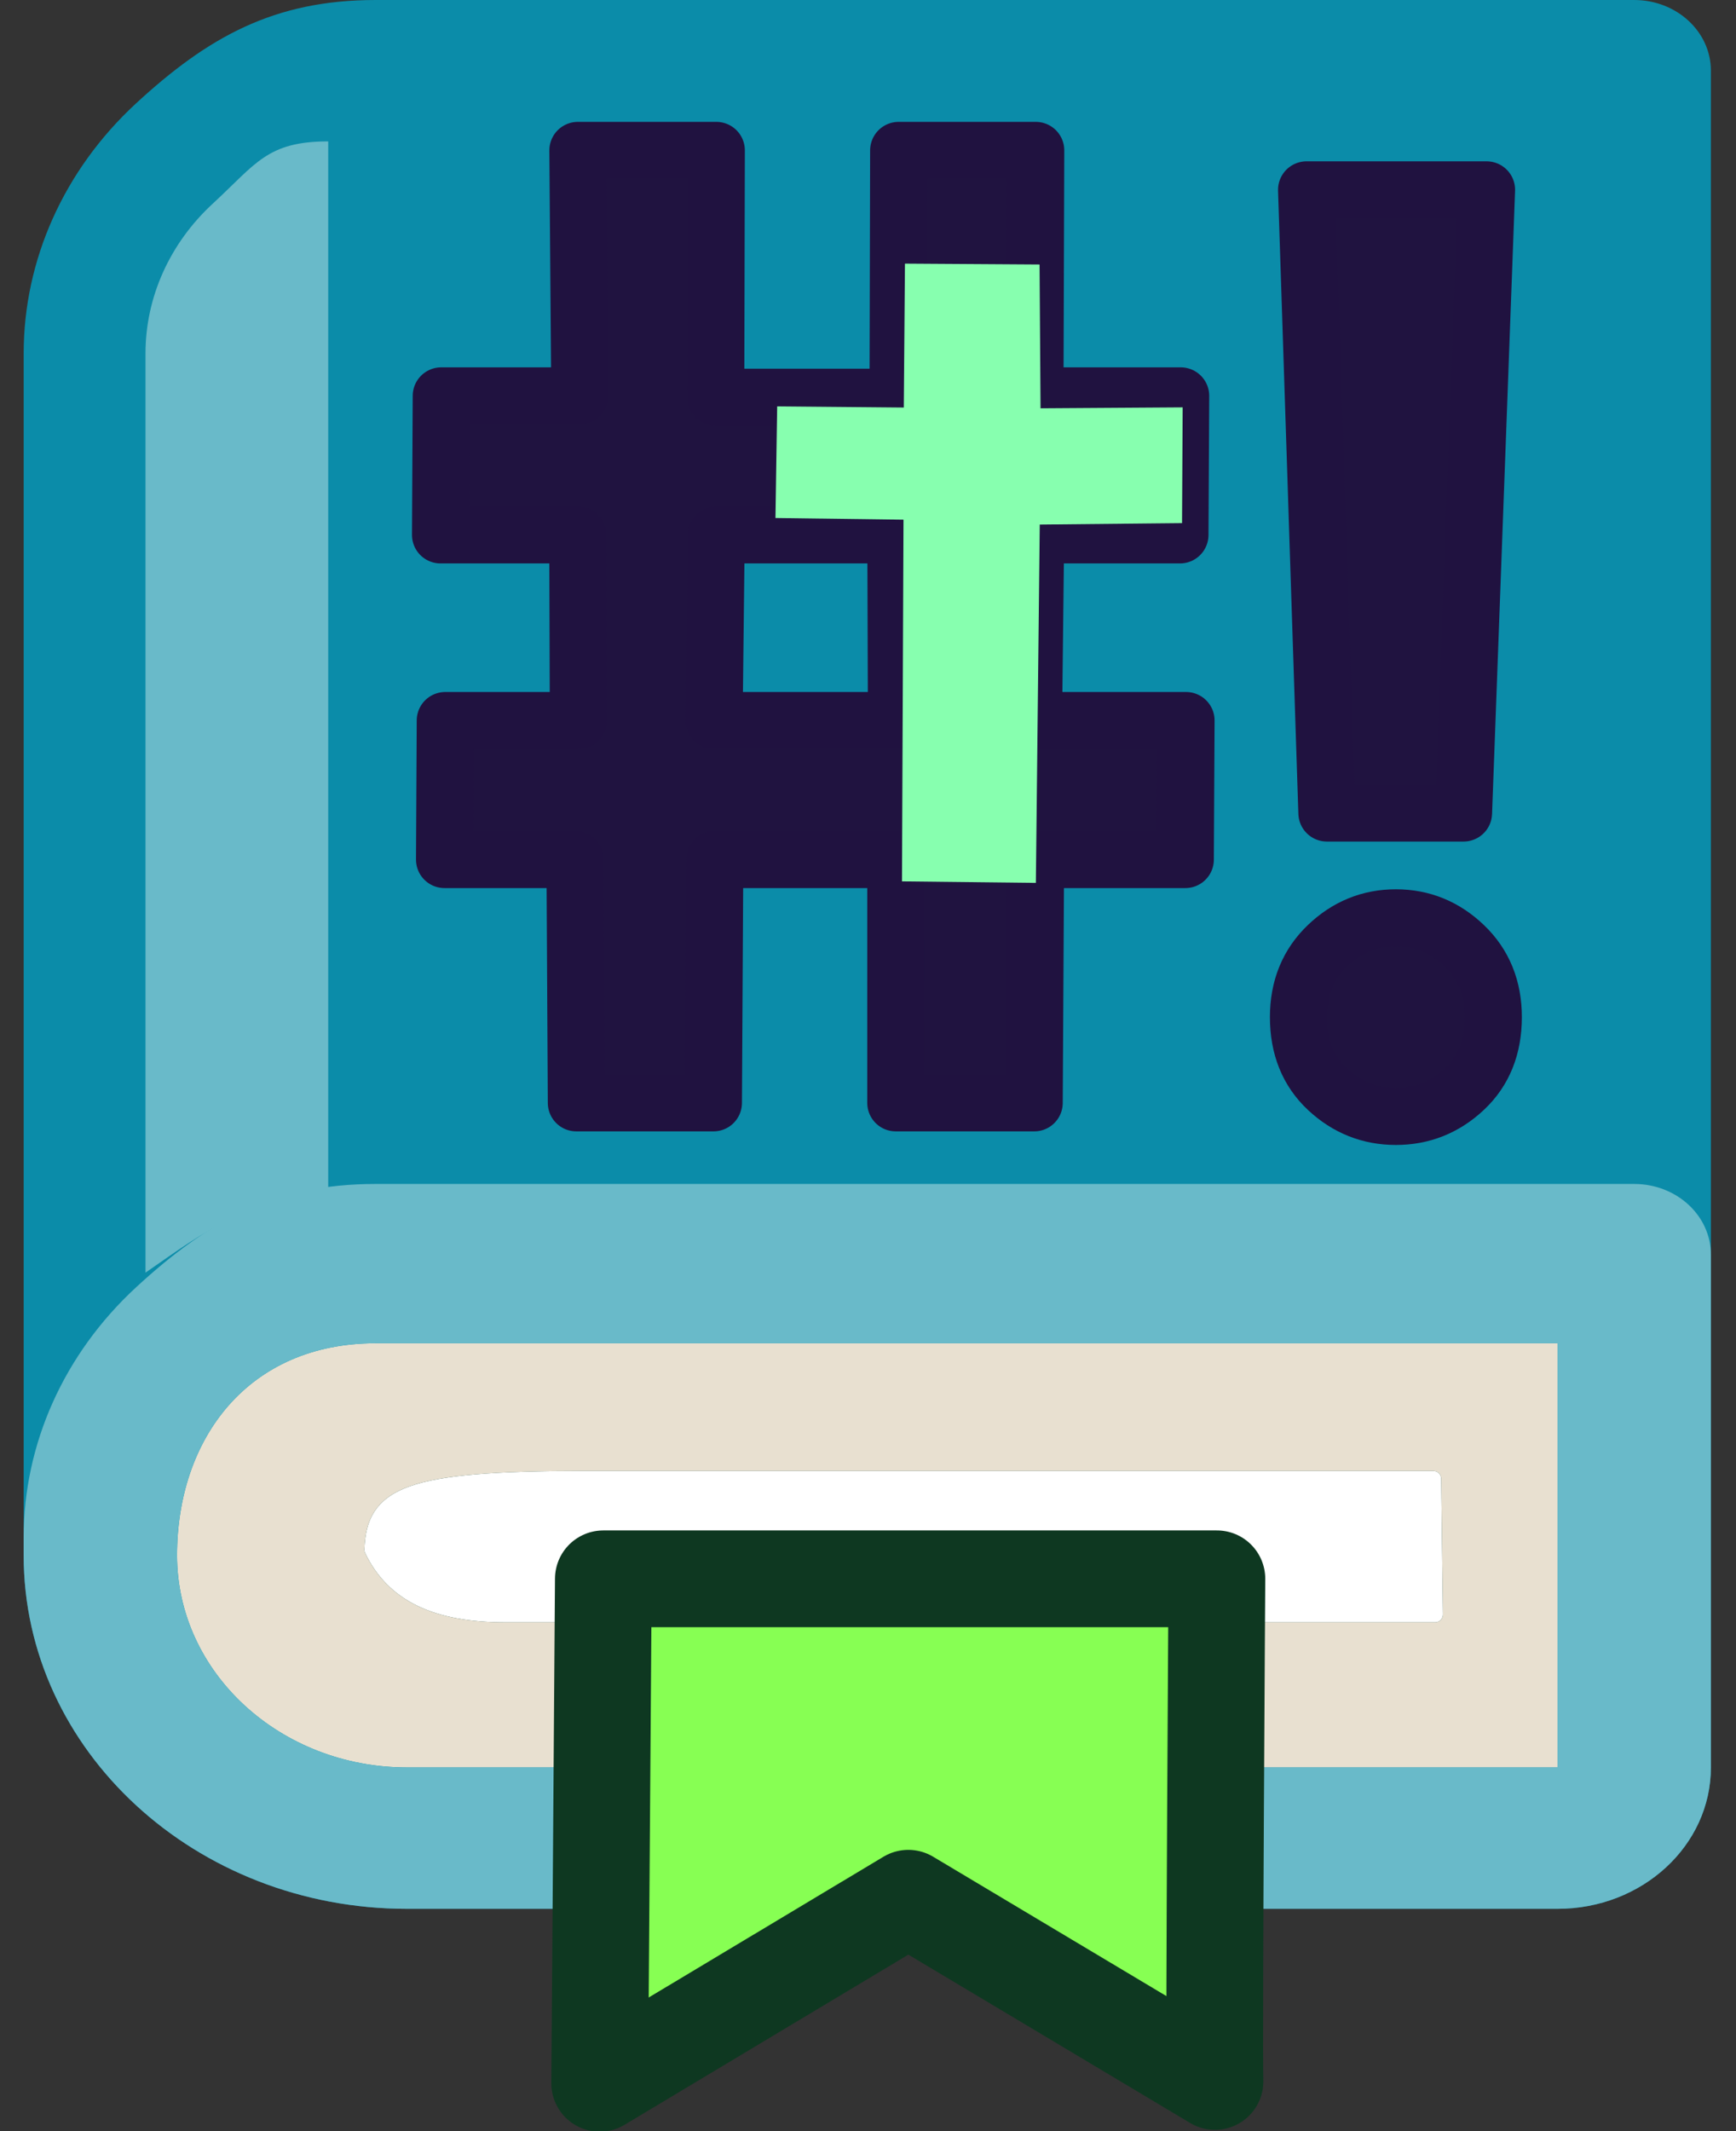 <svg xmlns="http://www.w3.org/2000/svg" width="100%" height="100%" viewBox="0 0 110 135" fill-rule="evenodd" stroke-linejoin="round" stroke-miterlimit="2" xmlns:v="https://vecta.io/nano"><rect x="0" y="0" width="110" height="135" fill="#333333" stroke="none"/><path d="M108.257 16.895l-.644 96.217-96.406-1.087-1.519-94.271 98.57-.858z" fill="#e8e0d0"/><path d="M1.5 98.526V22.393c0-5.94 2.563-11.633 7.113-15.838C13.169 2.357 17.352 0 23.798 0h79.752c2.685 0 4.859 2.004 4.859 4.478v107.484c0 4.948-4.349 8.956-9.719 8.956H84.112v-8.956H98.69V85.091H23.798c-8.049 0-12.579 6.018-12.579 13.435s6.53 13.436 14.579 13.436h58.314v8.956H25.798c-13.412 0-24.298-10.031-24.298-22.392z" fill="#0b8ca9"/><use href="#B" fill="#0e3821" stroke="#0e3821" stroke-width=".999"/><use href="#B" fill="#9d271e"/><use href="#B" fill="#fff" stroke="#fff" stroke-width=".999"/><path d="M1.5 98.526v-1.133c0-5.94 2.563-11.633 7.113-15.838C13.169 77.357 17.352 75 23.798 75h79.752c2.685 0 4.859 2.004 4.859 4.478v32.484c0 4.948-4.349 8.956-9.719 8.956H84.112v-8.956H98.69V85.091H23.798c-8.049 0-12.579 6.018-12.579 13.435s6.53 13.436 14.579 13.436h58.314v8.956H25.798c-13.412 0-24.298-10.031-24.298-22.392z" fill="#69bac9"/><path d="M38.231 100.013L38 131.97l19.554-11.722 19.431 11.605c-.069-2.929.122-31.84.122-31.84H38.231z" fill="#87ff53" stroke="#0e3821" stroke-width="6.13"/><path d="M20.797 8.957v67.177c-5.466 0-7.514 1.668-11.578 4.484V22.392c0-3.566 1.537-6.98 4.27-9.499s3.439-3.936 7.308-3.936z" fill="#69bac9"/><g fill-rule="nonzero"><path d="M36.517 69.863l-.085-15.412h-8.267l.046-8.809h8.435l-.038-11.757h-8.697l.046-8.809h8.779l-.121-15.55h8.776l-.037 15.636h11.549l.038-15.636h8.69l-.051 15.55h9.235l-.046 8.809h-9.144l-.134 11.757h9.664l-.046 8.809H65.62l-.086 15.412h-8.776l.001-15.412H45.294l-.087 15.412h-8.69zm8.733-24.222H56.8l-.038-11.757H45.384l-.134 11.757z" fill="#201340" stroke="#201240" stroke-width="3.612"/><path d="M57.153 55.833l.097-22.913-8.114-.106.109-7.072 8.023.074.073-9.117 8.53.055.062 9.111 9.005-.06-.039 7.332-9.016.092-.246 22.699-8.484-.096z" fill="#87ffaf"/><path d="M84.075 51.503l-1.287-39.478h11.408l-1.458 39.478h-8.663zm4.374 19.221c-1.658 0-3.102-.575-4.332-1.724s-1.844-2.672-1.844-4.568c0-1.84.614-3.348 1.844-4.526s2.673-1.767 4.332-1.767 3.102.589 4.332 1.767 1.844 2.686 1.844 4.526c0 1.896-.614 3.418-1.844 4.568s-2.673 1.724-4.332 1.724z" fill="#201340" stroke="#201240" stroke-width="3.612"/></g><defs ><path id="B" d="M90.93 102.27H32.026c-4.363 0-7.084-1.272-8.439-4.107.129-3.462 2.172-4.487 13.501-4.487h53.733l.109 8.594z"/></defs></svg>